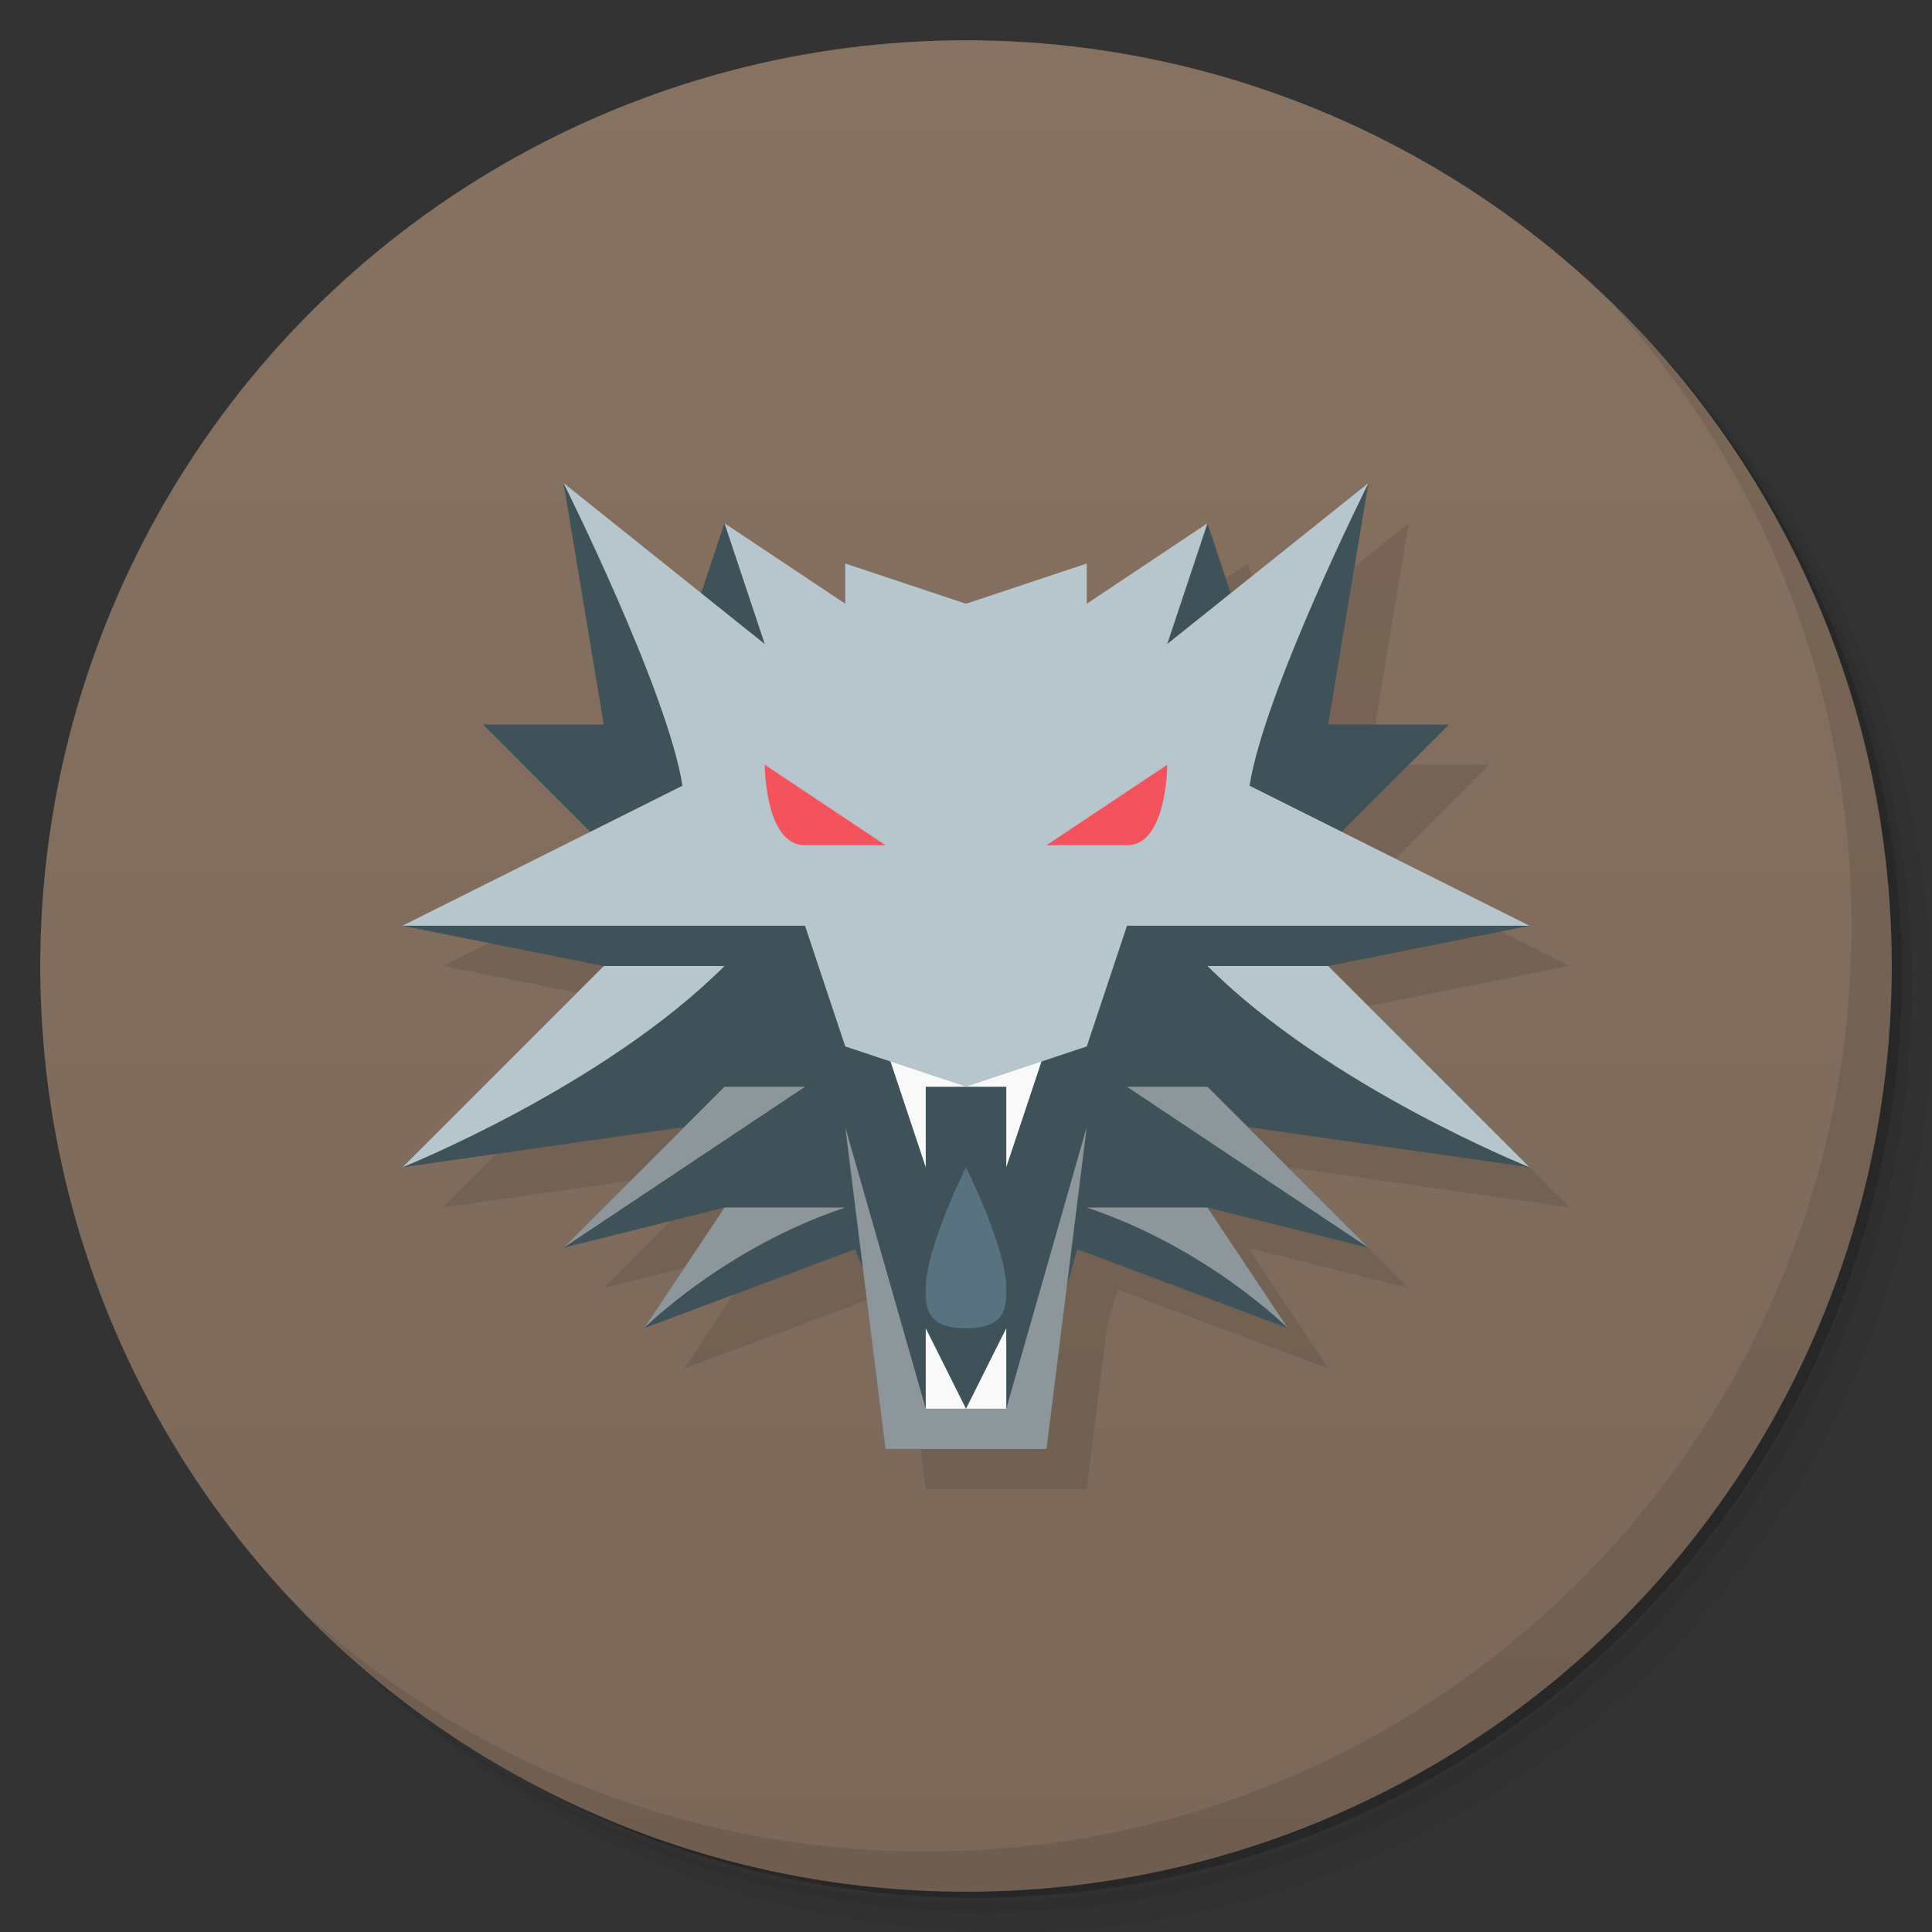 <svg version="1.1" viewBox="0 0 48 48" xmlns="http://www.w3.org/2000/svg">
 <rect x="0" y="0" width="48" height="48" fill="#333333" stroke="none"/>
 <defs>
  <linearGradient id="bg" x2="0" y1="1" y2="47" gradientUnits="userSpaceOnUse">
   <stop style="stop-color:#877261" offset="0"/>
   <stop style="stop-color:#7b6859" offset="1"/>
  </linearGradient>
 </defs>
 <path d="m36.31 5c5.859 4.062 9.688 10.831 9.688 18.5 0 12.426-10.07 22.5-22.5 22.5-7.669 0-14.438-3.828-18.5-9.688 1.037 1.822 2.306 3.499 3.781 4.969 4.085 3.712 9.514 5.969 15.469 5.969 12.703 0 23-10.298 23-23 0-5.954-2.256-11.384-5.969-15.469-1.469-1.475-3.147-2.744-4.969-3.781zm4.969 3.781c3.854 4.113 6.219 9.637 6.219 15.719 0 12.703-10.297 23-23 23-6.081 0-11.606-2.364-15.719-6.219 4.16 4.144 9.883 6.719 16.219 6.719 12.703 0 23-10.298 23-23 0-6.335-2.575-12.06-6.719-16.219z" style="opacity:.05"/>
 <path d="m41.28 8.781c3.712 4.085 5.969 9.514 5.969 15.469 0 12.703-10.297 23-23 23-5.954 0-11.384-2.256-15.469-5.969 4.113 3.854 9.637 6.219 15.719 6.219 12.703 0 23-10.298 23-23 0-6.081-2.364-11.606-6.219-15.719z" style="opacity:.1"/>
 <path d="m31.25 2.375c8.615 3.154 14.75 11.417 14.75 21.13 0 12.426-10.07 22.5-22.5 22.5-9.708 0-17.971-6.135-21.12-14.75a23 23 0 0 0 44.875-7 23 23 0 0 0-16-21.875z" style="opacity:.2"/>
 <circle cx="24" cy="24" r="23" style="fill:url(#bg)"/>
 <path d="m15 13 1 6h-3l2.666 2.666-4.666 2.334 5 1-5 5 7-1-3 3 4-1-2 3 5.236-1.963 0.199 0.447 0.564 4.516h4l0.508-4.059 0.256-0.904 5.236 1.963-2-3 4 1-3-3 7 1-5-5 5-1-4.666-2.334 2.666-2.666h-3l1-6-3.422 2.736-0.578-1.736-3 2v-1l-3 1-3-1v1l-3-2-0.578 1.736-3.422-2.736z" style="opacity:.1"/>
 <path d="m40.03 7.531c3.712 4.084 5.969 9.514 5.969 15.469 0 12.703-10.297 23-23 23-5.954 0-11.384-2.256-15.469-5.969 4.178 4.291 10.01 6.969 16.469 6.969 12.703 0 23-10.298 23-23 0-6.462-2.677-12.291-6.969-16.469z" style="opacity:.1"/>
 <path d="m14 12 1 6h-3l3 3-5 2 5 1-5 5 7-1-3 3 4-1-2 3 5.236-1.963 1.764 3.963h2.64l1.123-3.963 5.236 1.963-2-3 4 1-3-3 7 1-5-5 5-1-5-2 3-3h-3l1-6-3 4-1-3-6 6-6-6-1 3z" style="fill:#3f525a"/>
 <path d="m22 26 1 3v-2h2v2l1-3h-4zm1 7v2h1l-1-2zm1 2h1v-2l-1 2z" style="fill:#f9f9f9"/>
 <path d="m14 12s2.592 5.187 2.955 7.521l-6.955 3.478h10l1 3 3 1 3-1 1-3h10l-6.955-3.478c0.363-2.335 2.955-7.521 2.955-7.521l-5 4 1-3-3 2v-1l-3 1-3-1v1l-3-2 1 3zm1 12-5 5s5-2 8-5zm15 0c3 3 8 5 8 5l-5-5z" style="fill:#b7c5cd"/>
 <path d="m18 27-4 4 6-4h-2zm10 0 6 4-4-4h-2zm-7 1 1 8h4l1-8-2 7h-2l-2-7zm-3 2-2 3s2-2 5-3h-3zm9 0c3 1 5 3 5 3l-2-3h-3z" style="fill:#8d969b"/>
 <path d="m19 19s0 2 1 2h2l-3-2zm10 0-3 2h2c1 0 1-2 1-2z" style="fill:#f4525d"/>
 <path d="m24 33c-1 0-1-0.529-1-1 0-1 1-3 1-3s1 2 1 3c0 0.471 0 1-1 1z" style="fill:#58727f"/>
</svg>

